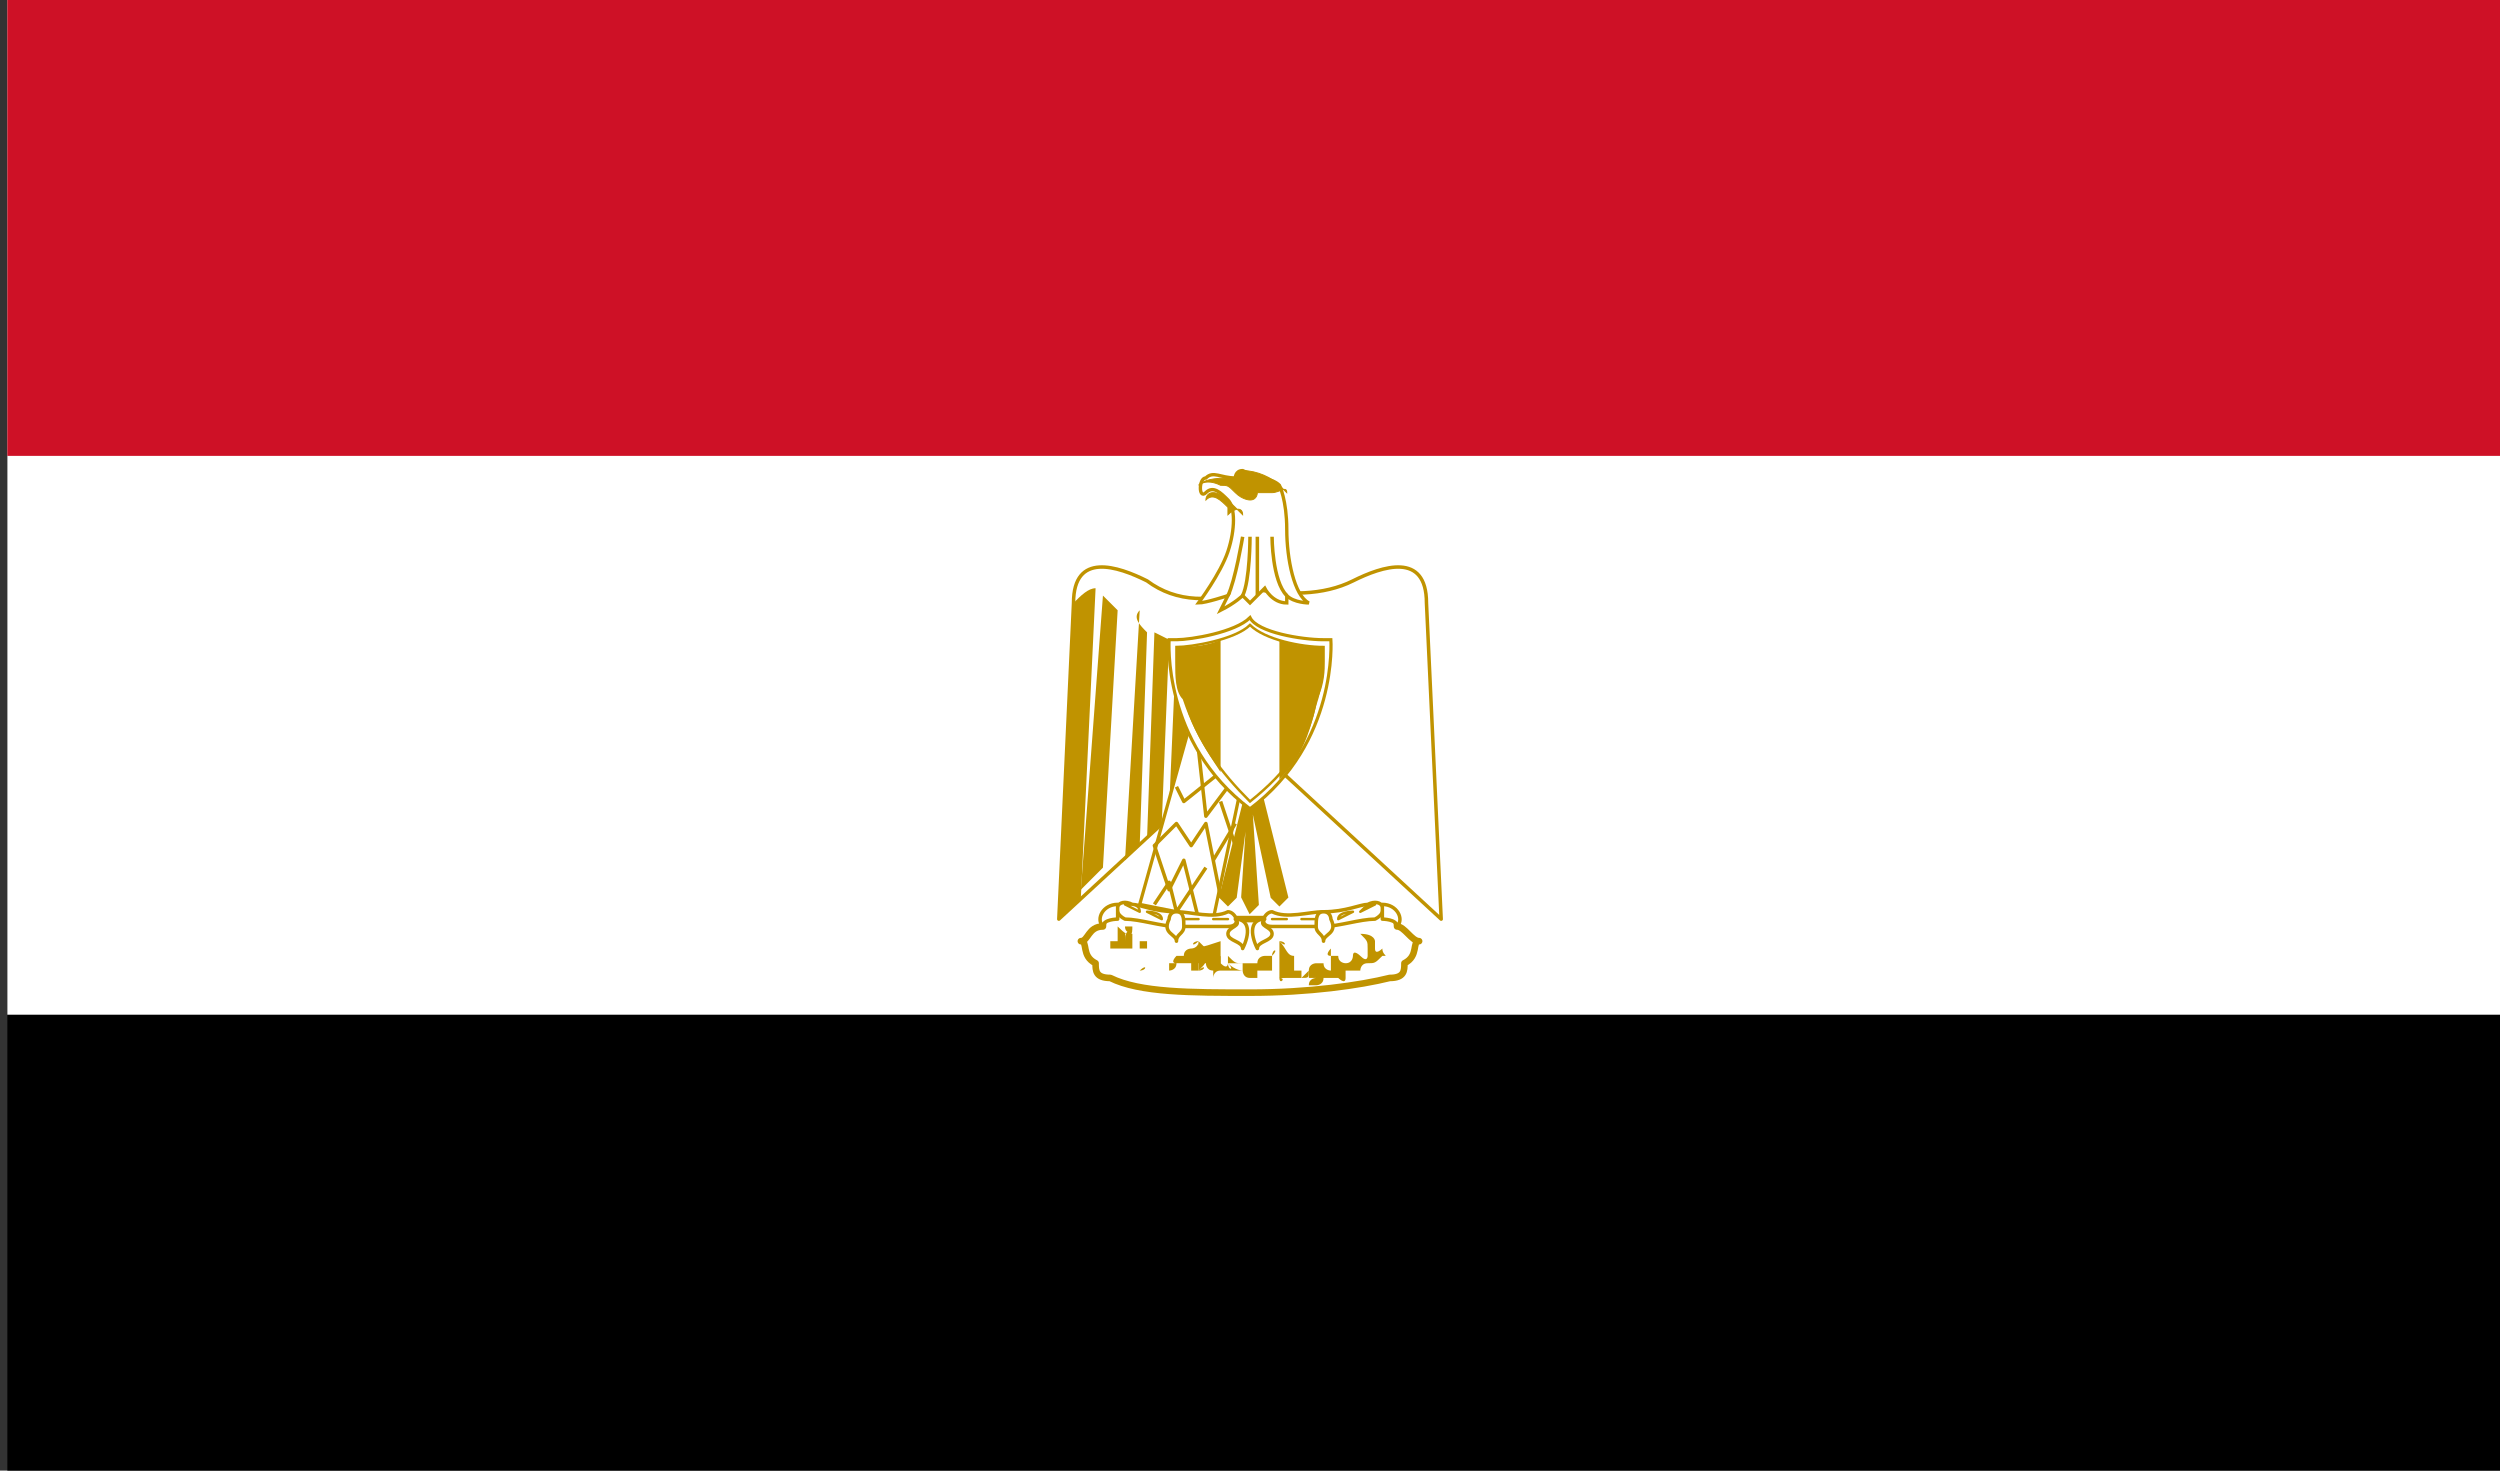 <?xml version="1.0" encoding="utf-8"?>
<!-- Generator: Adobe Illustrator 21.1.0, SVG Export Plug-In . SVG Version: 6.00 Build 0)  -->
<svg version="1.1" id="Calque_1" xmlns="http://www.w3.org/2000/svg" xmlns:xlink="http://www.w3.org/1999/xlink" x="0px" y="0px"
	 viewBox="0 0 34 20" style="enable-background:new 0 0 34 20;" xml:space="preserve">
<rect x="0" y="0" width="34" height="20" fill="#333333" stroke="none"/>
<style type="text/css">
	.st0{fill:#FFFFFF;}
	.st1{fill:#CE1126;}
	.st2{fill:#FFFFFF;stroke:#C09300;stroke-width:4.779521e-02;stroke-linejoin:round;}
	.st3{fill:#C09300;}
	.st4{fill:#C09300;stroke:#C09300;stroke-width:4.040563e-02;}
	.st5{fill:#FFFFFF;stroke:#C09300;stroke-width:4.472876e-02;stroke-linejoin:round;}
	.st6{fill:none;stroke:#C09300;stroke-width:4.780273e-02;stroke-linejoin:round;}
	.st7{fill:#FFFFFF;stroke:#C09300;stroke-width:8.946128e-02;stroke-linecap:round;stroke-linejoin:round;}
	.st8{fill:#FFFFFF;stroke:#C09300;stroke-width:4.780273e-02;stroke-linecap:round;stroke-linejoin:round;}
	.st9{fill:#FFFFFF;stroke:#C09300;stroke-width:3.354280e-02;stroke-linecap:round;stroke-linejoin:round;}
	.st10{fill:#FFFFFF;stroke:#C09300;stroke-width:4.327643e-02;}
	.st11{fill:#FFFFFF;stroke:#C09300;stroke-width:3.445334e-02;}
	.st12{fill:#FFFFFF;stroke:#C09300;stroke-width:4.582365e-02;}
	.st13{fill:none;stroke:#C09300;stroke-width:4.779897e-02;}
	.st14{fill:#C09300;stroke:#C09300;stroke-width:1.332682e-02;}
</style>
<g>
	<rect x="0.1" y="-1.3" width="33.9" height="22.6"/>
	<rect x="0.1" y="-1.3" class="st0" width="33.9" height="15.1"/>
	<rect x="0.1" y="-1.3" class="st1" width="33.9" height="7.5"/>
	<g>
		<path class="st2" d="M17,10.1l2.6,2.4l-0.2-4.3c0-0.7-0.6-0.5-1-0.3C18,8.1,17.5,8.1,17,8c-0.5,0.2-1,0.2-1.4-0.1
			c-0.4-0.2-1-0.4-1,0.3l-0.2,4.3L17,10.1L17,10.1z"/>
		<g id="w">
			<path class="st3" d="M14.9,8l-0.2,4.2l-0.3,0.3l0.2-4.3C14.7,8.1,14.8,8,14.9,8L14.9,8z"/>
			<path class="st3" d="M15.2,8.3l-0.2,3.5l-0.3,0.3L15,8.1C15,8.1,15.2,8.3,15.2,8.3L15.2,8.3z"/>
			<path class="st3" d="M15.6,8.6l-0.1,2.9l-0.2,0.2l0.2-3.4C15.4,8.4,15.5,8.5,15.6,8.6L15.6,8.6z"/>
			<path class="st3" d="M15.9,8.7l-0.1,2.5l-0.2,0.2l0.1-2.8C15.7,8.6,15.9,8.7,15.9,8.7L15.9,8.7z"/>
			<path class="st3" d="M16.2,8.7l-0.1,2.1L15.9,11L16,8.7C16.1,8.7,16.2,8.7,16.2,8.7L16.2,8.7z"/>
		</g>
		<g transform="matrix(-1,0,0,1,900,0)">
			<g id="w_1_">
				<path class="st3" d="M19.1,8l0.2,4.2l0.3,0.3l-0.2-4.3C19.3,8.1,19.2,8,19.1,8L19.1,8z"/>
				<path class="st3" d="M18.8,8.3l0.2,3.5l0.3,0.3L19,8.1C19,8.1,18.8,8.3,18.8,8.3L18.8,8.3z"/>
				<path class="st3" d="M18.4,8.6l0.1,2.9l0.2,0.2l-0.2-3.4C18.6,8.4,18.5,8.5,18.4,8.6L18.4,8.6z"/>
				<path class="st3" d="M18.1,8.7l0.1,2.5l0.2,0.2l-0.1-2.8C18.3,8.6,18.1,8.7,18.1,8.7L18.1,8.7z"/>
				<path class="st3" d="M17.8,8.7l0.1,2.1l0.2,0.2L18,8.7C17.9,8.7,17.8,8.7,17.8,8.7L17.8,8.7z"/>
			</g>
		</g>
		<path class="st4" d="M17.1,10.6l0.4,1.6l-0.1,0.1l-0.1-0.1L17,10.8l0.1,1.5L17,12.4l-0.1-0.2l0.1-1.5l-0.2,1.5l-0.1,0.1l-0.1-0.1
			l0.4-1.6H17.1L17.1,10.6z"/>
		<g id="b">
			<path class="st5" d="M16.2,9.8l-0.7,2.5l1,0.2l0.4-1.9L16.2,9.8L16.2,9.8z"/>
			<path class="st6" d="M16,10.7l0.1,0.2l0.5-0.4"/>
			<path class="st6" d="M16.3,10.2l0.1,0.9l0.3-0.4"/>
			<path class="st6" d="M16.6,10.9l0.2,0.6"/>
			<path class="st6" d="M16.8,11.2l-0.3,0.5 M16.6,12.2l-0.1-0.5l-0.1-0.5l-0.2,0.3L16,11.2l-0.3,0.3l0.2,0.6l0.2-0.4l0.1,0.4
				l0.2-0.3"/>
			<path class="st6" d="M15.7,12.3l0.2-0.3l0.1,0.4l0.2-0.3l0.1,0.4"/>
		</g>
		<g transform="matrix(-1,0,0,1,900,0)">
			<g id="b_1_">
				<path class="st5" d="M17.8,9.8l0.7,2.5l-1,0.2l-0.4-1.9L17.8,9.8L17.8,9.8z"/>
				<path class="st6" d="M18,10.7L18,10.9l-0.5-0.4"/>
				<path class="st6" d="M17.7,10.2l-0.1,0.9l-0.3-0.4"/>
				<path class="st6" d="M17.4,10.9l-0.2,0.6"/>
				<path class="st6" d="M17.2,11.2l0.3,0.5 M17.4,12.2l0.1-0.5l0.1-0.5l0.2,0.3l0.1-0.3l0.3,0.3l-0.2,0.6l-0.2-0.4l-0.1,0.4
					l-0.2-0.3"/>
				<path class="st6" d="M18.3,12.3l-0.2-0.3L18,12.5l-0.2-0.3l-0.1,0.4"/>
			</g>
		</g>
		<g>
			<path class="st7" d="M17,13.5c0.8,0,1.5-0.1,1.9-0.2c0.2,0,0.2-0.1,0.2-0.2c0.2-0.1,0.1-0.3,0.2-0.3c-0.1,0-0.2-0.2-0.3-0.2
				c0-0.2-0.2-0.2-0.4-0.2c-0.4,0.1-1,0.1-1.6,0.1c-0.6,0-1.2,0-1.6-0.1c-0.2-0.1-0.4,0-0.4,0.2c-0.2,0-0.2,0.2-0.3,0.2
				c0.1,0,0,0.2,0.2,0.3c0,0.1,0,0.2,0.2,0.2C15.5,13.5,16.2,13.5,17,13.5L17,13.5z"/>
			<path class="st8" d="M16,12.4c0.2,0,0.5,0.1,0.7,0c0.1,0,0.2,0.2,0,0.2c-0.2,0-0.5,0-0.7,0c-0.2,0-0.5-0.1-0.7-0.1
				c-0.2-0.1-0.1-0.3,0.1-0.2C15.5,12.3,15.7,12.4,16,12.4L16,12.4z"/>
			<path class="st8" d="M18,12.4c-0.2,0-0.5,0.1-0.7,0c-0.1,0-0.2,0.2,0,0.2c0.2,0,0.5,0,0.7,0c0.2,0,0.5-0.1,0.7-0.1
				c0.2-0.1,0.1-0.3-0.1-0.2C18.5,12.3,18.3,12.4,18,12.4L18,12.4z"/>
			<path class="st8" d="M15.2,12.3c-0.2,0-0.3,0.2-0.2,0.3c0-0.1,0.2-0.1,0.2-0.1C15.2,12.4,15.2,12.4,15.2,12.3L15.2,12.3z"/>
			<path class="st8" d="M16,12.8c0-0.1,0.1-0.1,0.1-0.2c0-0.1,0-0.2-0.1-0.2c-0.1,0-0.1,0.1-0.1,0.1C15.8,12.7,16,12.7,16,12.8z"/>
			<path class="st8" d="M16.8,12.5c0.2,0,0.2,0.2,0.1,0.4c0-0.1-0.2-0.1-0.2-0.2C16.7,12.6,16.9,12.6,16.8,12.5L16.8,12.5z"/>
			<path class="st8" d="M18.8,12.3c0.2,0,0.3,0.2,0.2,0.3c0-0.1-0.2-0.1-0.2-0.1C18.8,12.4,18.8,12.4,18.8,12.3L18.8,12.3z"/>
			<path class="st8" d="M18,12.8c0-0.1-0.1-0.1-0.1-0.2c0-0.1,0-0.2,0.1-0.2c0.1,0,0.1,0.1,0.1,0.1C18.2,12.7,18,12.7,18,12.8
				L18,12.8z"/>
			<path class="st8" d="M17.2,12.5c-0.2,0-0.2,0.2-0.1,0.4c0-0.1,0.2-0.1,0.2-0.2C17.3,12.6,17.1,12.6,17.2,12.5z"/>
			<g>
				<path class="st9" d="M15.3,12.3c0.1,0,0.2,0,0.2,0.1L15.3,12.3L15.3,12.3z"/>
				<path class="st9" d="M15.6,12.4c0,0,0.2,0,0.2,0.1L15.6,12.4L15.6,12.4z"/>
				<path class="st9" d="M16.7,12.5c-0.1,0-0.2,0-0.2,0L16.7,12.5L16.7,12.5z"/>
				<path class="st9" d="M16.3,12.5c0,0-0.2,0-0.2,0H16.3L16.3,12.5z"/>
				<path class="st9" d="M18.7,12.3c-0.1,0-0.1,0-0.2,0.1L18.7,12.3z"/>
				<path class="st9" d="M18.4,12.4c0,0-0.2,0-0.2,0.1L18.4,12.4L18.4,12.4z"/>
				<path class="st9" d="M17.3,12.5c0.1,0,0.2,0,0.2,0L17.3,12.5L17.3,12.5z"/>
				<path class="st9" d="M17.7,12.5c0,0,0.2,0,0.2,0H17.7L17.7,12.5z"/>
			</g>
			<g>
				<path class="st3" d="M15.2,12.8C15.2,12.8,15.2,12.8,15.2,12.8C15.2,12.7,15.2,12.7,15.2,12.8C15.3,12.7,15.3,12.8,15.2,12.8
					C15.3,12.8,15.3,12.8,15.2,12.8C15.3,12.8,15.3,12.8,15.2,12.8C15.3,12.8,15.3,12.8,15.2,12.8L15.2,12.8z"/>
				<path class="st3" d="M17.3,13C17.3,13,17.3,12.9,17.3,13C17.3,12.9,17.3,12.9,17.3,13C17.3,12.9,17.4,12.9,17.3,13
					C17.4,12.9,17.4,12.9,17.3,13C17.3,13,17.3,13,17.3,13L17.3,13z"/>
				<path class="st3" d="M17.3,13C17.3,13,17.3,13,17.3,13C17.3,13,17.3,13,17.3,13L17.3,13L17.3,13C17.4,13,17.4,13,17.3,13
					C17.4,13,17.4,13,17.3,13C17.3,13.1,17.3,13.1,17.3,13L17.3,13z"/>
				<path class="st3" d="M15.4,12.6C15.4,12.6,15.4,12.6,15.4,12.6c-0.1,0-0.1,0-0.1,0c0,0-0.1,0-0.1,0c0,0,0,0,0.1,0
					C15.3,12.7,15.4,12.7,15.4,12.6c-0.1,0.1-0.1,0.1-0.1,0.2c0,0,0,0,0,0c0,0,0,0-0.1,0c0,0,0,0-0.1,0c0,0,0,0,0,0.1c0,0,0,0,0.1,0
					c0,0,0.1,0,0.1,0c0,0,0.1,0,0.1,0c0.1,0,0.1,0,0.2,0c0,0,0,0,0,0c0,0,0,0,0,0c0,0,0-0.1,0-0.1c0,0,0-0.1,0,0c0,0,0,0-0.1,0
					c0,0,0,0,0,0c0,0,0,0,0,0.1c0,0,0,0-0.1,0c0,0-0.1,0,0,0c0,0,0,0,0-0.1c0,0,0,0,0-0.1c0,0,0,0-0.1,0c0,0-0.1,0,0,0
					c0,0,0,0,0,0.1c0,0,0,0-0.1,0c0,0-0.1,0,0,0c0,0,0,0,0-0.1c0,0,0-0.1,0-0.1C15.4,12.8,15.4,12.7,15.4,12.6
					C15.4,12.7,15.4,12.7,15.4,12.6C15.4,12.6,15.4,12.6,15.4,12.6L15.4,12.6z M15.3,12.9C15.3,12.9,15.3,12.9,15.3,12.9
					C15.3,12.9,15.3,12.9,15.3,12.9C15.3,12.9,15.3,12.9,15.3,12.9C15.3,12.9,15.2,12.9,15.3,12.9C15.2,12.9,15.3,12.9,15.3,12.9
					C15.3,12.9,15.3,12.9,15.3,12.9L15.3,12.9z"/>
				<path class="st3" d="M15.2,13.1C15.2,13.1,15.2,13.1,15.2,13.1C15.3,13,15.3,13,15.2,13.1C15.3,13.1,15.3,13.1,15.2,13.1
					C15.3,13.1,15.3,13.1,15.2,13.1C15.2,13.1,15.2,13.1,15.2,13.1L15.2,13.1z"/>
				<path class="st3" d="M15.4,13.1C15.3,13.1,15.3,13.1,15.4,13.1C15.3,13.1,15.3,13.1,15.4,13.1C15.4,13.1,15.4,13.1,15.4,13.1
					C15.4,13.1,15.4,13.1,15.4,13.1C15.4,13.1,15.4,13.1,15.4,13.1L15.4,13.1z"/>
				<path class="st3" d="M18.7,13.1C18.7,13.1,18.7,13.1,18.7,13.1C18.7,13.1,18.7,13.1,18.7,13.1C18.7,13.1,18.8,13.1,18.7,13.1
					C18.8,13.1,18.8,13.1,18.7,13.1C18.8,13.1,18.8,13.1,18.7,13.1C18.7,13.1,18.7,13.1,18.7,13.1L18.7,13.1z"/>
				<path class="st3" d="M15.5,13.2C15.5,13.2,15.5,13.2,15.5,13.2C15.5,13.1,15.5,13.1,15.5,13.2C15.5,13.1,15.5,13.1,15.5,13.2
					C15.5,13.1,15.5,13.1,15.5,13.2C15.6,13.1,15.6,13.2,15.5,13.2C15.5,13.2,15.5,13.2,15.5,13.2L15.5,13.2z"/>
				<path class="st3" d="M16.3,13.2C16.3,13.2,16.3,13.2,16.3,13.2C16.3,13.2,16.3,13.2,16.3,13.2c0-0.1,0-0.1,0-0.1
					c0,0,0-0.1,0-0.1c0,0,0,0,0-0.1c0,0,0-0.1,0-0.1c0,0,0,0,0,0c0,0,0,0,0.1,0.1c0,0,0,0,0,0c0,0,0,0,0,0c0,0,0,0,0,0
					c0,0,0,0,0,0.1C16.4,13.1,16.4,13.1,16.3,13.2C16.4,13.1,16.4,13.2,16.3,13.2C16.4,13.2,16.4,13.2,16.3,13.2
					C16.4,13.2,16.3,13.2,16.3,13.2L16.3,13.2z"/>
				<path class="st3" d="M17.4,12.8C17.4,12.9,17.4,12.9,17.4,12.8C17.4,12.9,17.4,12.9,17.4,12.8c0,0.1,0,0.1,0,0.2c0,0,0,0,0,0.1
					c0,0,0,0,0,0c0,0,0,0,0,0c0,0,0,0,0,0.1c0,0,0,0,0,0.1c0,0,0,0,0,0c0,0,0,0,0,0c0,0,0,0,0.1,0c0,0,0.1,0,0.1,0c0,0,0.1,0,0.1,0
					c0,0,0,0,0,0c0,0,0-0.1,0-0.1c0,0,0-0.1,0-0.1c0,0,0,0,0,0c0,0,0,0,0,0c0,0,0,0,0,0c0,0,0,0,0,0.1c0,0,0,0,0,0c0,0,0,0-0.1,0
					c0,0,0,0,0-0.1c0,0,0-0.1,0-0.1C17.5,13,17.5,12.9,17.4,12.8C17.5,12.9,17.5,12.8,17.4,12.8L17.4,12.8z M17.4,13.2L17.4,13.2
					L17.4,13.2L17.4,13.2L17.4,13.2C17.4,13.2,17.4,13.2,17.4,13.2C17.4,13.2,17.4,13.2,17.4,13.2C17.4,13.2,17.4,13.2,17.4,13.2
					C17.4,13.2,17.4,13.2,17.4,13.2L17.4,13.2z"/>
				<path class="st3" d="M16.3,12.8C16.3,12.8,16.3,12.8,16.3,12.8C16.2,12.8,16.2,12.9,16.3,12.8c0,0.1-0.1,0.1-0.1,0.1
					c0,0,0,0.1,0,0.1c0,0,0,0.1,0,0.1c0,0,0,0.1,0,0.1c0,0,0,0,0,0c0,0,0,0,0,0c0,0,0,0,0,0c0,0,0,0,0,0c0,0,0,0,0.1,0
					c0,0,0,0,0-0.1c0,0,0,0-0.1-0.1c0,0,0-0.1,0-0.1c0,0-0.1,0-0.1,0.1c0,0,0,0-0.1,0c0,0-0.1,0.1,0,0.1c0,0,0.1,0,0.1,0
					c0,0,0,0-0.1,0c0,0-0.1,0-0.1,0c0,0,0-0.1,0-0.1c0,0,0,0,0,0c0,0,0,0.1,0,0.1c0,0,0,0.1,0,0.1c0,0,0,0-0.1,0c0,0-0.1,0,0,0
					c0,0,0.1,0,0.1,0c0,0,0.1,0,0.1-0.1c0,0,0.1,0,0.1,0c0,0,0.1,0,0.1,0c0,0,0-0.1,0.1,0c0,0,0,0,0.1,0c0,0,0,0,0,0
					c0,0,0,0.1,0.1,0.1c0,0,0,0,0,0c0,0,0.1,0,0.1-0.1c0,0,0-0.1,0-0.1c0,0,0-0.1,0-0.1c0,0,0-0.1,0-0.1
					C16.3,12.9,16.3,12.9,16.3,12.8C16.3,12.8,16.3,12.8,16.3,12.8L16.3,12.8z M16,13C16,13,16,13,16,13C16,13,16.1,13,16,13
					C16.1,13,16.1,13,16,13C16.1,13,16.1,13,16,13C16,13,16,13,16,13L16,13L16,13C16,13,16,13,16,13C16,13,16,13,16,13L16,13z"/>
				<path class="st3" d="M18.5,12.7C18.5,12.7,18.5,12.7,18.5,12.7C18.4,12.7,18.4,12.7,18.5,12.7C18.5,12.8,18.5,12.7,18.5,12.7
					c0.1,0.1,0.1,0.1,0.1,0.2c0,0,0,0.1,0,0.1c0,0,0,0.1-0.1,0c0,0-0.1-0.1-0.1,0c0,0,0,0.1-0.1,0.1c0,0-0.1,0-0.1-0.1
					c0,0-0.1,0-0.1,0c0,0,0-0.1,0-0.1c0,0-0.1,0.1,0,0.1c0,0,0,0.1,0,0.1c0,0,0,0.1,0,0.1c0,0-0.1,0-0.1-0.1c0,0,0,0-0.1,0
					c0,0-0.1,0-0.1,0.1c0,0,0,0.1,0,0.1c0,0,0,0,0.1,0c0,0,0.1,0,0,0c0,0-0.1,0-0.1,0.1c0,0,0,0,0.1,0c0,0,0.1,0,0.1-0.1
					c0,0,0.1,0,0.1,0c0,0,0.1,0,0.1,0c0,0,0.1,0.1,0.1,0c0,0,0-0.1,0-0.1c0,0,0,0,0.1,0c0,0,0.1,0,0.1,0c0,0,0-0.1,0.1-0.1
					c0.1,0,0.1,0,0.2-0.1c0.1,0,0,0,0-0.1c0,0-0.1,0.1-0.1,0c0,0,0-0.1,0-0.1C18.7,12.8,18.7,12.7,18.5,12.7
					C18.6,12.7,18.6,12.7,18.5,12.7L18.5,12.7z M18.3,13C18.3,13,18.3,13,18.3,13C18.3,13,18.3,13.1,18.3,13
					C18.3,13.1,18.3,13.1,18.3,13C18.3,13.1,18.3,13.1,18.3,13C18.3,13.1,18.3,13.1,18.3,13C18.3,13.1,18.3,13.1,18.3,13
					C18.2,13,18.2,13,18.3,13C18.3,13,18.3,13,18.3,13z M18.5,13C18.5,13,18.5,13,18.5,13C18.5,13.1,18.5,13.1,18.5,13
					C18.5,13.1,18.5,13.1,18.5,13C18.5,13.1,18.5,13.1,18.5,13C18.5,13.1,18.5,13.1,18.5,13C18.5,13,18.5,13,18.5,13z M18.2,13
					C18.2,13,18.2,13,18.2,13C18.2,13.1,18.2,13.1,18.2,13C18.2,13.1,18.2,13.1,18.2,13C18.2,13.1,18.2,13.1,18.2,13
					C18.2,13.1,18.2,13.1,18.2,13C18.2,13.1,18.2,13.1,18.2,13C18.2,13,18.2,13,18.2,13z M18,13.1C18,13.1,18,13.1,18,13.1
					C18,13.1,18,13.1,18,13.1C18,13.1,17.9,13.1,18,13.1C17.9,13.1,17.9,13.1,18,13.1C17.9,13.1,17.9,13.1,18,13.1
					C17.9,13.1,17.9,13.1,18,13.1C17.9,13.1,17.9,13.1,18,13.1C18,13.1,18,13.1,18,13.1L18,13.1z M18.3,13.1
					C18.3,13.1,18.3,13.1,18.3,13.1C18.3,13.2,18.3,13.2,18.3,13.1C18.3,13.2,18.3,13.2,18.3,13.1C18.3,13.2,18.3,13.2,18.3,13.1
					C18.3,13.2,18.3,13.2,18.3,13.1C18.3,13.1,18.3,13.1,18.3,13.1L18.3,13.1z"/>
				<path class="st3" d="M17.7,13.3C17.7,13.3,17.7,13.3,17.7,13.3C17.7,13.3,17.7,13.3,17.7,13.3C17.7,13.3,17.7,13.3,17.7,13.3
					c0.1-0.1,0.1-0.1,0.1-0.1c0,0,0,0,0-0.1c0,0,0,0,0,0c0,0,0,0,0,0c0,0,0,0,0,0c0,0,0,0,0,0c0,0,0,0,0,0c0,0,0,0,0,0c0,0,0,0,0,0
					c0,0,0,0,0,0c0,0,0,0,0,0c0,0,0,0,0,0.1c0,0,0,0,0,0C17.8,13.3,17.8,13.3,17.7,13.3C17.8,13.3,17.7,13.3,17.7,13.3
					C17.7,13.3,17.7,13.3,17.7,13.3C17.7,13.3,17.7,13.3,17.7,13.3L17.7,13.3z"/>
				<path class="st3" d="M17.4,13.3C17.4,13.3,17.4,13.3,17.4,13.3C17.4,13.3,17.4,13.3,17.4,13.3C17.4,13.3,17.4,13.3,17.4,13.3
					C17.5,13.3,17.5,13.3,17.4,13.3c0.1-0.1,0.1-0.1,0.1-0.1c0,0,0,0,0,0c0,0,0,0,0,0c0,0,0,0,0,0c0,0,0,0,0,0
					C17.5,13.3,17.5,13.3,17.4,13.3C17.5,13.3,17.5,13.3,17.4,13.3C17.5,13.3,17.5,13.3,17.4,13.3C17.5,13.3,17.5,13.3,17.4,13.3
					C17.5,13.3,17.4,13.4,17.4,13.3C17.4,13.4,17.4,13.3,17.4,13.3L17.4,13.3z"/>
				<path class="st3" d="M16.7,13C16.6,13,16.6,13,16.7,13c0,0.1,0,0.1,0,0.1c0,0,0,0.1-0.1,0c0,0,0-0.1,0-0.1c0,0,0,0-0.1,0.1
					c0,0,0,0.1,0,0.1c0,0,0,0.1,0,0.1c0,0-0.1,0-0.1,0c0,0,0,0,0,0c0,0,0.1,0,0.1,0c0,0,0-0.1,0.1-0.1c0.1,0,0.1,0,0.2,0
					c0,0,0.1,0,0.1,0c0,0,0,0.1,0.1,0.1c0,0,0,0,0.1,0c0,0,0-0.1,0-0.1c0.1,0,0.1,0,0.2,0c0,0,0,0,0,0c0,0,0,0,0-0.1
					c0,0,0-0.1,0-0.1c0,0-0.1,0-0.1,0c0,0-0.1,0-0.1,0.1c0,0-0.1,0,0,0c0,0,0,0,0,0c0,0-0.1,0-0.1,0c0,0-0.1,0-0.1,0
					C16.8,13.1,16.8,13.1,16.7,13C16.7,13.1,16.7,13,16.7,13C16.7,13,16.7,13,16.7,13L16.7,13z M16.7,13.1
					C16.8,13.1,16.8,13.1,16.7,13.1C16.8,13.1,16.8,13.1,16.7,13.1c0.1,0,0.2,0,0.2,0c0,0,0,0,0,0c0,0,0,0.1,0,0.1c0,0,0,0,0,0
					c0,0,0,0,0,0c0,0,0,0,0,0c0,0,0,0,0,0c0,0,0,0,0,0c0,0,0,0,0,0C16.9,13.2,16.8,13.2,16.7,13.1C16.8,13.2,16.7,13.2,16.7,13.1
					C16.7,13.2,16.7,13.2,16.7,13.1C16.7,13.2,16.7,13.2,16.7,13.1C16.7,13.1,16.7,13.1,16.7,13.1L16.7,13.1z M17.2,13.2
					C17.2,13.2,17.2,13.2,17.2,13.2C17.2,13.2,17.2,13.2,17.2,13.2C17.2,13.2,17.2,13.2,17.2,13.2C17.2,13.2,17.1,13.2,17.2,13.2
					C17.1,13.2,17.1,13.2,17.2,13.2C17.1,13.2,17.2,13.2,17.2,13.2L17.2,13.2z"/>
			</g>
		</g>
		<path class="st10" d="M17,11c1.2-0.9,1.1-2.3,1.1-2.3c0,0-0.1,0-0.1,0c-0.3,0-0.9-0.1-1-0.3c-0.2,0.2-0.8,0.3-1,0.3
			c0,0-0.1,0-0.1,0C15.9,8.7,15.8,10.1,17,11L17,11z"/>
		<path class="st11" d="M18,8.8C18,8.8,18,8.8,18,8.8c-0.3,0-0.8-0.1-1-0.3c-0.2,0.2-0.8,0.3-1,0.3c0,0,0,0,0,0c0,0.1,0,0.1,0,0.2
			c0,0.2,0,0.4,0.1,0.5c0.2,0.6,0.5,1,0.9,1.4c0.5-0.4,0.8-0.8,0.9-1.4C18,9.3,18,9.1,18,9C18,8.9,18,8.8,18,8.8L18,8.8z"/>
		<path class="st3" d="M16.6,8.7c-0.2,0.1-0.5,0.1-0.6,0.1c0,0,0,0,0,0c0,0.1,0,0.1,0,0.2c0,0.2,0,0.4,0.1,0.5
			c0.1,0.4,0.3,0.7,0.5,1L16.6,8.7L16.6,8.7z"/>
		<path class="st3" d="M17.4,8.7v1.9c0.3-0.3,0.4-0.6,0.5-1C18,9.3,18,9.1,18,9c0,0,0-0.1,0-0.2c0,0,0,0,0,0
			C17.9,8.8,17.6,8.8,17.4,8.7L17.4,8.7z"/>
		<g>
			<path class="st12" d="M17.5,8.2c0,0,0-0.1,0-0.1c0.1,0.1,0.3,0.1,0.3,0.1c-0.2-0.1-0.3-0.6-0.3-1c0-0.4-0.1-0.6-0.1-0.6
				c-0.1-0.1-0.3-0.1-0.5-0.2c-0.1,0-0.1,0.1-0.1,0.1c-0.2,0-0.3-0.1-0.4,0c-0.1,0-0.1,0.3,0,0.2c0.1-0.1,0.2,0,0.3,0.1
				c0.1,0.1,0.1,0.4,0,0.7c-0.1,0.3-0.4,0.7-0.4,0.7c0.1,0,0.4-0.1,0.4-0.1l-0.1,0.2c0.2-0.1,0.3-0.2,0.3-0.2L17,8.2
				c0.1-0.1,0.2-0.2,0.2-0.2S17.3,8.2,17.5,8.2L17.5,8.2z"/>
			<path class="st13" d="M16.9,7.3c0,0-0.1,0.6-0.2,0.8"/>
			<path class="st13" d="M17,7.3c0,0,0,0.6-0.1,0.8"/>
			<path class="st13" d="M17.1,7.3c0,0,0,0.7,0,0.8"/>
			<path class="st13" d="M17.3,7.3c0,0,0,0.6,0.2,0.8"/>
			<path class="st14" d="M16.7,7c0-0.1,0-0.1,0-0.1c-0.1-0.1-0.2-0.2-0.3-0.1c0,0,0-0.1,0.1-0.1c0.1,0,0.2,0.1,0.4,0.3
				C16.9,6.9,16.8,6.9,16.7,7C16.7,6.9,16.7,7,16.7,7L16.7,7z"/>
			<path class="st14" d="M16.3,6.6C16.3,6.6,16.4,6.5,16.3,6.6c0.1-0.1,0.3-0.1,0.5-0.1c0,0,0-0.1,0.1-0.1c0.2,0,0.4,0.1,0.5,0.2
				c0,0,0,0,0.1,0.1h0c0-0.1-0.1,0-0.2,0c0,0-0.1,0-0.1,0c0,0-0.1,0-0.1,0c0,0,0,0.1-0.1,0.1c0,0,0,0,0,0c0,0,0,0,0,0
				c0,0-0.1,0-0.2-0.1c-0.1-0.1-0.1-0.1-0.2-0.1C16.4,6.5,16.3,6.6,16.3,6.6L16.3,6.6L16.3,6.6z"/>
			<circle class="st0" cx="17" cy="6.6" r="0"/>
		</g>
	</g>
</g>
</svg>

